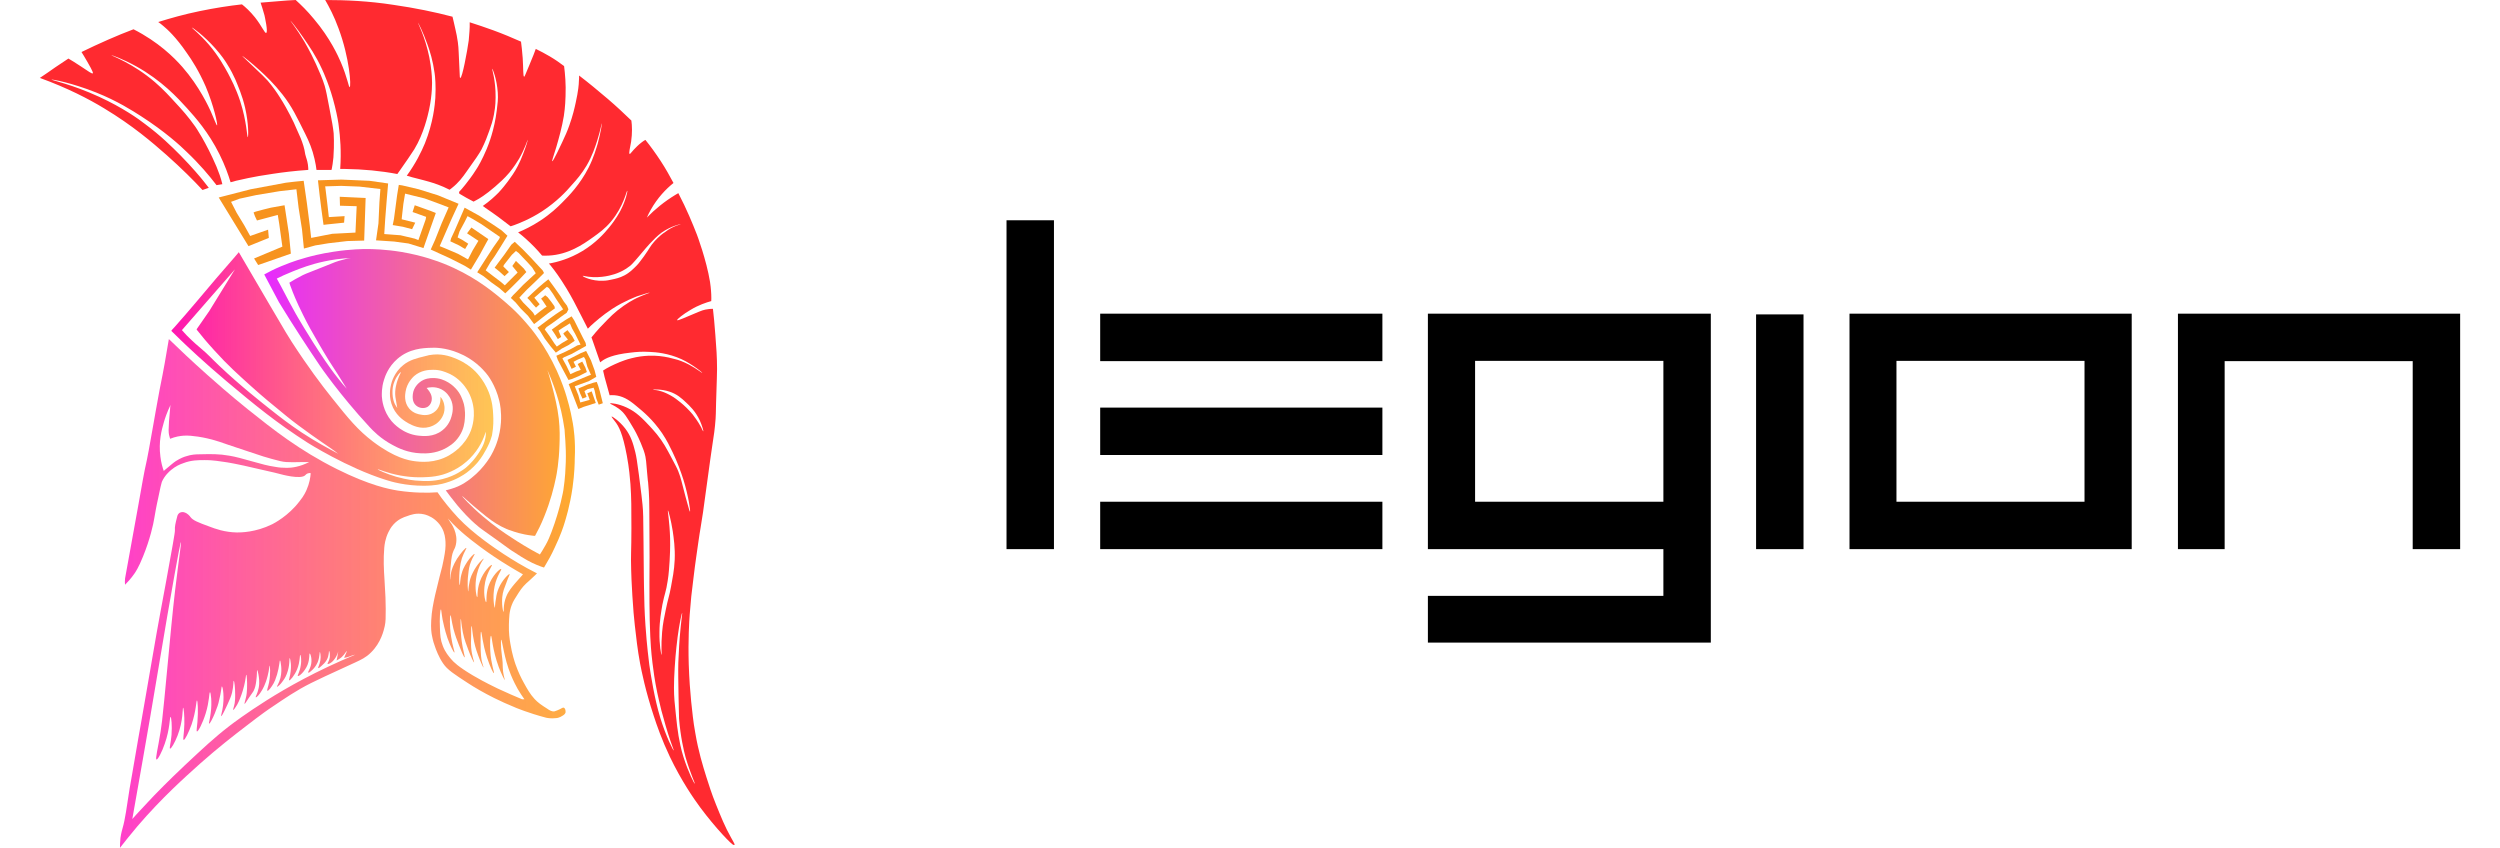 <svg xmlns="http://www.w3.org/2000/svg" viewBox="0 0 1000 350.3" width="115" height="39"><g fill="#F7931E"><path d="M94.3 94.9l.3 3.4-8.4 3.4-12.3-20.1c4.4-1.1 8.8-2.3 13.2-3.4 4.8-.9 9.6-1.8 14.5-2.7 2.5-.3 4.9-.6 7.4-.8l1.3 9 1.2 9.3.6 5.3 8.7-1.7 9.6-.5.5-10.9-6.9-.2-.1-3.7 10.7.5-.6 17.6-7 .2-7.7.9-5.5.9-4.7 1.3-.8-8-1.4-8.9-.9-7.6-7 .8-9.6 1.6-6.9 1.5-3.5 1.3 2.3 4.5 3.1 5.1 2.5 4.5 7.4-2.6z"/><path d="M102.9 96.6l-1.8-11.8c-1.9.3-3.7.7-5.6 1-2.1.5-4.1 1-6.2 1.6-.3.1-.7.2-1 .4.2.5.4 1.1.6 1.6.3.6.5 1.1.8 1.7l8.6-2.3.6 3.7.7 5.1.6 4.3-11.7 4.9 1.7 2.7 13.5-4.7-.8-8.2zm23-7.3l-.2 2.7-6.8.7-1.7.2-.9-6.6-.7-5.6-.7-6.2 9.7-.3 11.6.5 7.7 1.1-.6 7-.6 7.6-.4 6.3 6.7.5 5.9 1.4 1.5.6 3-8.5.2-1.1-5.6-2 .9-2.8 6.7 2.4 2 .8-2.3 6.5-2.8 8-6.2-1.9-5.9-.8-7.5-.5 1-7 .4-8.7.4-5.5-8.6-1-7.6-.3-6.6.2.9 7.4.6 5.3z"/><path d="M153.8 94.7l1.3-2.7-5.6-1.4.1-1.1.6-5.3.7-4.2 8.1 2 6 2.2 3.9 1.5-2.9 6.6-2.7 6.8-1.8 4 8.3 3.8 5.7 2.9 2.6 1.6 3.7-6.2 2.5-4.6 1-1.8-3.5-2.4-3.5-2.4-1.8 2.4 4.7 3.1-2.4 4-1.9 3.7-4.1-2.3-4.9-2.1-2.7-1.1 4.8-11 1.8-3.9 1.2-2.6-8.5-3.5-8-2.5-6.8-1.6-1.4-.2-.7 4.3-.7 5.3-.6 4.5-.5 2.5 4.2.7z"/><path d="M177 100.7l-1.3 2.2-2.5-1.5-3.6-1.7.3-1.2 1.4-3 3.3-7.6.9-2.1 6 3.3 5.3 3.4 4 2.7 2.4 2.2-2.9 4.7-2.4 3.8-1.7 2.4-2 3.4 3 2.3 3.3 2.5 1.6 1.4 5.3-5.3-2.2-2.7 1.5-2.1 3.3 3.2 1 1.4-3 3.2-3.2 3.2-2.5 2.4-2.5-2.2-3.1-2.2-3.4-2.7-2.6-1.6 3-4.7 3.7-5.7 2.4-3.4.3-.8-3.8-2.6-3.9-2.7-3.7-2.2-2-1.1-1.2 2.4-2.1 3.9-.8 2.5 1.9 1z"/><path d="M193.8 112.4l-1.8 1.7-2.1-1.9-2-1.6 1.4-1.9 2.7-3.6 2.8-4 1.4-1.2 3.4 3.2 3.2 3.3 2.5 2.7 2.5 2.7.5 1-2.7 2.7-2.5 2.4-1.9 1.8-2 2.1-1.1 1.2 1.6 2 2.4 2.4 1.7 1.8.7 1.2 2.1-1.7 2-1.5.8-.5-1.6-2.4-.7-.9 1.7-1.4 1 .8 1.5 1.9 1.3 1.8.2.9-2.8 2-2.2 1.7-2.4 1.9-1.2.9-2.5-3.4-3-3-2.1-2.5-2-1.9.9-1.1 1.4-1.4 2.8-2.9 2.8-2.6 2.4-2.2-1.5-2.4-1.9-2.1-2.1-2.2-1.6-1.7-1.1-.8-1.7 1.6-1.5 1.9-1.8 2.3-.2.6z"/><path d="M206.2 126l-1.2 1.1-1.2-1.3-1.4-1.7-1-1 2-1.9 2.6-2.4 2.1-1.8 2-1.6 2 2.7 1.7 2.4 1.4 2 1.3 2.1 1.3 1.7.6 1.5-.7 1.4-2.4 1.7-1.6 1.2-2.5 1.8-1.8 1.2-.8 1 1.9 2.6 2.1 3.2 1 1.3 2.2-1.5 2.4-1.4-1.7-2.1-.2-.5 1.7-1.3 1.9 2.4 1.1 2-2.6 1.8-2.7 1.4-2.5 1.7-2.1-2.5-2.5-3.3-1.9-3.1-1.1-1.4 4.8-3.6 2.8-2 3-2-2.9-4.3-1.3-2.1-1.7-2.4-.8-.5-2.8 2.4-2.4 2.1 2.2 2.7z"/><path d="M225.4 151.9l-1.3-2.5-1.9 1 1.3 2.4-1.9.7-2.4 1.1-.5-1.1-1.1-2.3-1.7-3.1.7-.5 3-1.3 2.9-1.6 3.2-1.8-.2-1.2-1.3-2.5-1.6-3.2-1.8-3.6-1.1-1.7-2.2 1.3-2.3 1.5-3.7 2.7 1.3 1.9 1.2 2 1.4-.9-1.1-2.6 1.8-1.2 2.9-1.8.9 2.1 1.3 2.3 2.2 4.4-1.3.3-2.5 1.4-2.4 1.2-3.8 1.7.6 1.7 2.1 4 2.3 4.3 1.4-.4 2.9-1.2 3.3-1.7z"/><path d="M221.5 151.5l-1.8.9-1.3-2.8-.4-.9 2.2-1.1 3.3-1.7 2.2-.9 2 3.9 1.5 4.1.7 2.7-3.1 1.8-3.6 1.3-2.2.8 1.5 3.7.8 3 3.9-1.1-1-2.7 1.8-.8 1.7 4.8-5 1.6-2.2.9-1.7-4.4-2.3-5.9 3.2-1.4 5.3-2.2.7-.2-1.5-3.4-.8-3-.6-1-2.6 1.1-1.7.9z"/><path d="M225.9 164l-1.7.7-1-2.2-.7-2 3.8-1.6 2.5-.8 1.3-.3.6 1.6.7 2.4.7 2.8.5 2-1.7.6-1-2.6-.7-3.3-.4-1.1-2.5.6-1.3.8z"/></g><linearGradient id="a" gradientUnits="userSpaceOnUse" x1="32.9" y1="245.1" x2="217.1" y2="245.1"><stop offset="0" stop-color="#FF3FCA"/><stop offset="1" stop-color="#FF9715" stop-opacity=".8"/></linearGradient><path fill="url(#a)" d="M216.5 292.4c-.4-.1-.7.1-1.6.6-.4.2-1.5.7-2.2.9-1 .2-2-.3-3.1-1.1-2.5-1.6-3.7-2.4-5.2-4-1.9-2.1-2.9-3.9-4.5-6.8-1-1.8-2.2-4.2-3.4-7.6-.3-.9-1.4-4.1-2.1-8.5-.3-1.7-.7-4.4-.6-7.8.1-3 .1-5.4 1.2-8.2.6-1.6 1.4-2.7 2.2-4 1-1.6 2-3.2 3.7-4.8.9-.8 1.8-1.6 3.8-3.5l.7-.7c-5.8-2.9-10.4-5.8-13.8-8-3-2-12.3-8.1-18.8-15-3.5-3.7-6.8-8.1-6.8-8.1-.7-1-1.3-1.8-1.7-2.4-4 .3-9.7.3-16.4-.7-3.6-.6-11.6-2.1-25.2-8.9-15.6-7.8-26.4-16.4-36.8-24.7-7.1-5.7-14.6-12.3-16.7-14.2-6.5-5.8-11.9-10.9-15.9-14.8l-1.7 9.9c-.5 2.8-1.2 6.5-2.1 10.9-1.3 6.9-2.4 13.4-2.5 13.9-1.1 6.2-1.3 7.5-2 11.2-.7 3.9-.8 4-1.7 8.3-.3 1.4-.8 4.2-2.7 14.9-1.3 7.4-5.2 28.5-5.4 29.8-.1 1.1-.1 2 0 2.6 1-1 2.4-2.5 3.8-4.5.5-.7 1.8-2.6 3.6-7.1 2.9-7.1 4.3-13.4 4.7-16 .1-.4.3-1.6.6-3.4.3-1.5.5-2.7.9-4.4.9-4.4 1.4-6.6 1.6-7.1 1.2-2.7 3.1-4.3 3.8-4.9 1.9-1.6 3.8-2.4 5-2.8 3.3-1.3 6.2-1.3 8.9-1.3 1.2 0 3.3 0 7.7.7 1.7.2 5.8.9 13.8 2.8 3.2.8 6.5 1.4 9.8 2.3 0 0 8.5 2.4 10.3.4.1-.1.4-.5 1-.7.5-.2.9-.2 1.2-.1-.1 1.7-.5 4.2-1.7 6.9-.3.7-1.1 2.5-2.9 4.7-4.6 6.1-10.7 9.2-11.3 9.5-6.9 3.4-13 3.4-14.6 3.4-5.1-.1-8.9-1.5-11.5-2.5-4.4-1.6-6.7-2.5-7.7-3.9-.2-.3-1.1-1.5-2.5-1.9-.2-.1-1.2-.3-2 .2-.7.5-.9 1.2-1 1.7-.7 2.7-1 4-.9 5.5.1.7-1.2 7.7-3.7 21.5-2.5 13.7-2.4 12.6-3.9 21.2-.8 4.5-.8 4.5-4.9 28.3-2 11.2-1.9 11.2-2.6 14.8-2.2 13-3.4 19.6-3.6 20.8-1.2 7.8-1.9 13-2.9 16.4-.1.4-.6 2-.9 4.1-.2 1.8-.2 3.3-.2 4.1 1.7-2.2 4.2-5.3 7.2-8.9 10.4-12.1 19.7-20.3 25.8-25.8 7.8-6.9 14-11.7 19.1-15.6 6.2-4.8 9.5-7.1 10.6-7.8 5.2-3.5 9.9-6.8 16.3-10 1.7-.9 7.1-3.4 18-8.4 2.6-1.2 4.6-2.1 6.7-4.2 4.2-4.1 5.3-9.2 5.7-10.9.4-1.8.4-3.6.4-7.1 0-3.4-.1-5.2-.5-12-.3-4.4-.5-8.6-.1-13.3.1-1.2.4-3.7 1.7-6.4.4-.8 1-2 2.1-3.2 2-2.2 4.2-3 5.5-3.4 1.6-.6 4-1.5 7.1-.8.5.1 2.5.6 4.5 2.2.7.6 1.9 1.6 2.9 3.4 1.2 2.2 1.4 4.2 1.5 5.8.1 2.2-.1 3.9-.7 7-.4 2.3-.7 3.4-1.8 7.6-1 4.1-1.5 6.1-1.8 7.4-.8 3.7-1.4 6.6-1.6 10.4-.2 3.4.1 5.3.3 6.3.4 2.1.9 3.7 1.3 4.7.3.9 1.5 4.2 3.3 6.8 1.8 2.7 4.7 4.5 10.2 8.1 2.9 1.9 6.5 4 10.9 6.2 3 1.5 5.1 2.4 8.9 4 0 0 5.2 2.2 12.4 4.1.3.1 2.2.5 4.4.2.3 0 1.4-.2 2.6-1 .5-.3 1-.7 1.2-1.3.1-.9-.2-1.8-.7-2zm-114.4-99.1c-1.8 0-3.2-.1-4.8-.4-3.4-.5-5.7-1.2-8.6-2-5.3-1.5-7.9-2.2-10.3-2.6-4.5-.8-7.7-.7-12.2-.6-1.8 0-3.6.1-5.7.8-.8.2-2.4.8-4.3 2-1.2.8-2.4 1.9-4.1 3.3-.4.3-.7.6-.9.8-.5-1.4-1.1-3.4-1.4-6-.8-6.1.5-10.9 1.4-14 .5-1.8 1.4-4.4 2.8-7.3l-.1.6c-.5 4.8-.7 8.4-.7 9.8 0 1.6.3 2.6.5 3.2.1.2.1.3.1.4 2.2-.9 4.2-1.2 5.7-1.3 2-.1 3.6.1 5.8.4.7.1 2.7.4 5.8 1.2 2.3.6 3.6 1.1 6.8 2.2 2.9 1 5.8 1.9 8.7 2.9 5.6 1.9 7 2.3 9.2 2.9 2.9.8 4.4 1.2 6 1.3 1.5.1 3.4.1 7.3 0h2.2c-3.9 2-7.2 2.4-9.2 2.4zm-8.3 96c-8.7 5.5-14.1 9.6-15.4 10.6-6.5 5-11 9.3-18.4 16.2-1.2 1.1-7.7 7.3-12.9 12.7-1 1-3.8 4.1-7.2 7.7-.7.8-1.3 1.4-1.7 1.9 3.2-17.9 5.7-32.4 7.4-42.2 2-11.8 3.9-23.2 7-41.4 5.2-30 5.6-30.8 5.7-30.8.3.1-1.9 13-4 34.8-.6 5.9-1.6 17.3-2.9 30.4-.8 8.2-1.1 10.4-1.5 13-1.1 7.1-2.3 11.4-1.7 11.6.5.2 2.3-3.2 3.4-6.5 2.2-6.2 2-11.1 2.4-11.1.3 0 .7 3.5.4 7.5-.3 3.4-1 5.5-.6 5.6.4.2 2-2.5 3.1-5.4 2.4-6.2 2-11.5 2.3-11.5.2 0 .6 3.1.5 6.8-.1 4.2-.7 6.3-.3 6.5.5.2 2.1-3.1 3.3-6.4 1.9-5.6 1.9-9.9 2.2-9.9.3 0 .6 4.2.2 8.9-.2 2.5-.5 3.8-.2 3.9.5.2 2.4-3.5 3.6-7.4 1.6-5.1 1.4-8.8 1.8-8.8.3 0 .9 4 .3 8.5-.3 2.6-.9 4.4-.7 4.5.4.1 1.7-2.6 2.4-4.3.9-2.2 1.5-4 1.7-5.1 1-3.9 1-6 1.2-6 .4 0 1.2 4.7.2 9.7-.3 1.3-.6 2.5-.5 2.6.4.1 2.4-4.4 2.6-4.8 1-2.2 1.5-3.3 1.9-4.9.7-2.9.5-4.9.7-4.9.3 0 .6 3 .6 5.8 0 1.2 0 2.1-.2 3.4-.3 1.7-.8 2.7-.6 2.8.2.1 1-1.1 1.6-2.1.2-.4.9-1.6 1.8-4.2.4-1 .7-2.2 1.1-3.7.7-2.8.7-4.5.9-4.5.2 0 .4 2.9.3 5.7-.1 1.4-.1 2.4-.5 3.9-.3 1.4-.7 2.3-.5 2.4.1.1.6-.7 1.7-2.4 1.6-2.4 1.7-2.3 2-2.9.7-1.4.9-2.6 1.1-4.1.4-2.6.2-4.5.4-4.5s.4 1.4.5 1.7c.2 1.2.6 3.2.1 5.7-.5 2.4-1.4 3.6-1.2 3.8.3.2 1.6-1.2 2.5-2.8.3-.5 1.5-2.4 2.4-6 .7-2.7.7-4.3.8-4.3.2 0 .5 3.3-.2 7-.4 2-1 3.2-.7 3.4.4.2 1.7-1.5 2.6-3.1.3-.5.8-1.6 1.4-3.6 1-3.4 1-5.8 1.2-5.8.3 0 .4 1.9.5 2.3.1 1.1.2 2.8-.3 4.9-.6 2.3-1.6 3.5-1.4 3.6.2.2 1.5-1 2.3-2.2 1.1-1.4 1.6-2.7 1.7-3 1.4-3.5 1-6.6 1.2-6.6.2 0 .4 1.3.5 2.2.1.9.1 2.6-.3 4.8-.3 1.6-.6 2.1-.4 2.2.3.2 2.2-1.9 3.3-4.6 1.3-3.2 1-5.9 1.3-5.9.2 0 .6 2 .2 4.3-.4 2.8-1.5 4.2-1.2 4.4.4.3 2.8-1.7 4-4.6 1-2.6.6-4.7.9-4.7.3 0 1.2 2.6.4 5.2-.4 1.4-1.3 2.5-1 2.7.2.2.9-.4 1.1-.6 2-1.6 2.8-3.7 2.9-4 .8-2.2.6-3.9.8-3.9.1 0 .5 1.6.2 3.4-.3 1.9-1.1 3-.9 3.2.2.2 1-.5 1.5-1 .7-.6 1.4-1.3 2-2.3 1.1-1.9.8-3.7 1-3.7.2 0 .6 1.7.1 3.4-.3 1.1-.9 1.7-.7 1.9.3.2 1.4-.4 2.1-1.1.6-.6 1-1.2 1.3-1.7.3-.5.7-1.3 1-2.4-.2 1.3-.4 2.5-.7 3.8.5-.3 1.3-.7 2.1-1.4 1.3-1.2 1.9-2.5 2.1-2.5.1 0-.1.6-1.1 2.8.2 0 .7-.1 1.1-.2.8-.2 1.2-.4 2-.7.3-.1.8-.3 1.5-.4-16.1 6.7-28.1 13.5-36.5 18.8zm82.2-68c1.8 1.5 8.5 7 18.3 12.9 2.2 1.3 4 2.4 5.3 3.1-.1.1-.3.3-.5.6-1.4 1.5-2.6 3-3 3.4-.9 1.1-2.5 2.9-3.4 5.2-1.4 3.4-.9 6.3-1.1 6.3-.3 0-1.3-5.1.1-9.2 1-2.8 1.6-4.3 1.6-4.3.6-1.5.9-2 .8-2.1-.3-.2-3 2.3-4.5 5.8-.7 1.6-1 3.1-1.1 4.1-.5 2.5-.4 4-.5 4-.2 0-1.1-4.2-.1-8.9.9-4.4 3.1-6.9 2.7-7.1-.4-.3-3.8 2.7-5.3 7.2-1.1 3.5-.6 6.4-.9 6.5-.3 0-1.1-2.9-.7-6.4.5-5.4 3.4-8.8 3.1-9-.4-.2-3.5 2.6-5 6.9-1.3 3.6-.8 6.4-1.1 6.4-.3 0-1-3.5-.5-7.3.4-3.3 1.5-5.5 1.7-6 .8-1.7 1.6-2.5 1.5-2.6-.2-.1-2.8 2.3-4.5 5.8-.9 1.7-1.3 3.3-1.4 4.1-.5 2.2-.4 3.7-.5 3.7-.1 0-.5-3.2 0-7.1.2-1.9.4-3.5 1.2-5.4.7-1.8 1.6-2.9 1.4-3-.2-.2-1.8 1.4-3 3.2-1.4 2.1-2.1 3.9-2.2 4.5-.9 2.8-.7 5.1-.9 5.1-.2 0-.3-1.9-.2-4 .1-1.7.2-4.2 1.1-7.1.9-2.6 2-4 1.8-4.2-.3-.2-2.2 2-3.8 4.4-1.7 2.7-2.3 4.9-2.4 5.4-.5 2.1-.4 3.3-.5 3.3-.2 0 .2-8.2 1-10.8.2-.5.4-1.1.4-1.1.4-.7.8-1.6 1-2.6 1-4.6-1.8-8.6-2.5-9.5l-.8-1.3c2.7 3.1 5.4 5.4 7.4 7.1zm23.2 67.6c-2.7-1.1-6.1-2.6-10-4.4-5.4-2.6-8.7-4.5-10.4-5.5-6-3.6-7.8-5.4-8.9-6.7-1-1.2-2.4-2.8-3.4-5.4-1-2.5-1.1-4.5-1.2-7.4-.2-3.9.1-7.7.4-7.7.2 0 .2 1.4.7 4.2.2.9.8 4.1 2 7.6 1.1 3.1 2.6 6.1 2.9 6 .2-.1-.8-2.6-1.4-6.7-.7-4.6-.5-8.6-.2-8.7.2 0 .3 2.1 1.2 5.7.7 2.6 1.4 4.5 2.2 6.5.7 1.8 2.1 5.3 2.4 5.2.2-.1-.3-1.5-.8-4.2-.6-3.1-.7-5.5-.8-6.9-.1-2.3-.1-4.8 0-4.8.2 0 .2 2.3.9 5.7.6 3 1.5 5.1 2.3 7.3.9 2.4 2.1 5 2.3 5 .2-.1-.9-2.4-1.2-6.2-.1-1-.1-2.3 0-5 0-2.2 0-3.8.2-3.8s.2 2.6 1 6.4c.1.5.6 2.8 1.7 5.7.9 2.5 2.1 5.1 2.2 5 .1 0-.3-1-.7-2.6-.2-1.1-.5-2.5-.5-7.5 0-3.1 0-4.7.2-4.7.3 0 .5 4.7 2.5 10.8 1.2 3.6 2.5 6.4 2.8 6.3.3-.1-1.2-3.7-1.5-9.2-.2-3.2 0-6.2.3-6.2.4 0 .5 5.6 3.2 12.9 1.1 2.9 2.4 5.4 2.5 5.4.1 0-.4-1.3-.7-3.5-.2-1.4-.1-1.6-.2-3.8-.2-2.7-.4-3-.6-5.6 0-.5-.2-3.8 0-3.8s.5 1.9 1.1 4.7c.6 2.8 1.4 6.1 2.9 9.8 1.1 2.7 2.2 4.7 2.8 5.8 1 1.7 2 3.2 2.8 4.3h-1z"/><linearGradient id="b" gradientUnits="userSpaceOnUse" x1="54.2" y1="152.2" x2="187.4" y2="152.2"><stop offset="0" stop-color="#FF15B1"/><stop offset="1" stop-color="#FFB82A" stop-opacity=".8"/></linearGradient><path fill="url(#b)" d="M187.3 171.3c-.1-2.1-.3-5.3-1.8-9.2-2.2-5.6-5.7-8.8-6.6-9.6-.9-.8-3.2-2.7-6.5-4.1-1.9-.8-5.4-2.3-9.8-1.9-1.3.1-2.3.3-3.6.7-3.3.8-6.2 1.5-8.8 3.6-3.8 3-4.9 7.2-5.1 8.1-.3 1.3-1.2 5.2.8 9.5 1.9 4 5.2 5.8 6.4 6.5 1.5.8 4.9 2.6 8.7 1.5.6-.2 2.4-.7 3.9-2.3.4-.4 2.4-2.5 2.3-5.6 0-.5-.1-2.5-1.4-4.2l-.3-.3c0 .3.4 3.7-2.1 5.9-2.3 2.1-5.2 1.6-6.1 1.4-.7-.1-3-.5-4.7-2.5-2.2-2.6-1.7-5.8-1.5-7 .6-3.7 3-5.9 3.5-6.4 2.9-2.5 6.2-2.6 7.7-2.6 3-.1 5.2.9 6.4 1.4.8.3 3.6 1.6 6.1 4.5.6.7 2.6 3 3.7 6.7 1.9 6.2 0 11.4-.4 12.5-2.5 6.4-7.6 9.4-9.1 10.3-5.9 3.3-11.7 2.7-14.5 2.3-2-.3-7.8-1.2-16.8-8-6.3-4.8-10-9.3-17.1-18.2-4.1-5.1-9.9-12.8-16.5-23-.9-1.4-2.5-3.9-9.2-15.4-5.3-9.1-9.7-16.6-12.7-21.7l-1.6 1.9c-3.4 3.9-6.1 7-7.8 9-6.3 7.4-10.1 12.1-17.2 20.1-.6.6-1.1 1.2-1.3 1.5 1 1 2.4 2.4 4.2 4.1 2.2 2.1 9.2 8.8 18.6 16.7 11.9 10 20.7 17.2 33.5 25.4 0 0 16.4 10.4 32.4 15.4 2.1.7 8 2.4 15.5 2.4 4.8 0 7.6-.7 9.2-1.2 4.5-1.3 7.5-3.4 8.5-4.1 2.5-1.8 4.1-3.7 4.8-4.5 1.7-2.1 2.7-3.9 3.4-5.2.7-1.3 1.7-3.2 2.4-5.8.7-3.7.6-6.5.5-8.6zm-39.5-14.2c-.3.8-1.3 3.9-.9 6.9l.6 3.6c.1.4.1.8.2 1-.3-.4-.6-.9-1-1.6-1-2.1-1-4.1-1-5.2 0-.9.1-2.6.9-4.4.9-2.2 2.4-3.8 2.6-3.6.1 0-.7 1.2-1.4 3.3zm-39.6 21.6c-5.1-3.4-8.5-6-13.4-9.9-2.5-2-12-9.4-20.6-17.6-3.6-3.4-4.5-4.6-7.6-7.2-1.1-.9-3.2-2.7-5.8-5.3-.9-.9-1.6-1.8-2.1-2.3l21.9-25.1L70 128.5l-5.2 7.5v.2c1.7 2.2 4.2 5.2 7.4 8.7 5.4 6 9.9 10 15 14.6s8.8 7.6 14.3 12.1c6.3 5.2 15.6 11.5 18.4 13.4 1.5 1 2.6 1.9 3.4 2.5-3.9-2.1-9.2-4.9-15.1-8.8zm75.8 2.6c-.6 2.8-1.9 4.7-3.1 6.5-.9 1.3-2.5 3.5-5.2 5.7-.7.5-4 3.1-9.2 4.4-4.2 1.1-7.6.9-10.4.7-.7 0-4.2-.3-8.8-1.6-4.4-1.3-7.7-2.9-7.7-3.1.1-.2 3.8 1.6 9.5 2.6 1.8.3 4.9.8 8.9.7 3.1-.1 7.2-.2 11.9-2.4 3.8-1.7 6.4-4 7.7-5.3 4.1-4.1 5.9-8.6 6.6-11.1.1.7.1 1.7-.2 2.9z"/><linearGradient id="c" gradientUnits="userSpaceOnUse" x1="92.7" y1="168.6" x2="221.3" y2="168.6"><stop offset="0" stop-color="#E62AFF"/><stop offset="1" stop-color="#FFAC2A"/></linearGradient><path fill="url(#c)" d="M220.2 174.8c-.3-1.6-1-5.8-2.6-11-.7-2.4-2-6.2-4-10.6-4.8-10.5-10.6-17.5-12.5-19.6-4.5-5.3-8.6-8.6-11.1-10.7-4-3.3-11.6-9.4-23.2-14-2-.8-8.5-3.3-17.4-4.8-6.7-1.1-12-1.2-14.4-1.2-1.1 0-6.5 0-13.6 1.1-5.4.8-9.5 1.9-11.3 2.4-5.5 1.5-9.4 3.2-10.4 3.6-2.9 1.2-5.2 2.4-7 3.4l6.1 11.5c6.3 10.3 12.1 19.1 16.9 26.2 0 0 8.1 11.9 20.5 25.3 1.4 1.5 4.5 4.8 9.6 7.5 2.2 1.2 6.2 3.2 11.6 3.4 2.2.1 5.9.1 9.9-1.9 1.3-.7 4-2.1 6-5.2 1.9-2.9 2.2-5.6 2.3-7.3.3-3.5-.4-6.1-.6-6.6-.4-1.2-1.1-3.6-3.2-5.8-.7-.8-4.3-4.4-9.4-4.3-1.1 0-3.4.1-5.4 1.7-.5.4-2.6 2.1-2.9 5-.1.9-.3 3.2 1.3 4.6 1.2 1.1 3.2 1.5 4.8.6 1.4-.9 1.7-2.5 1.7-2.8.3-1.9-.9-3.6-1.6-4.4-.2-.3-.4-.5-.5-.6.7-.2 3.3-.8 6 .5 2.4 1.2 3.4 3.1 3.8 3.8 1.7 3.2.8 6.3.5 7.4-.3 1.2-1.3 3.9-3.8 5.8-3.6 2.9-8 2.4-9.9 2.2-6.5-.7-10.4-5.2-11.1-6-3.5-4.2-3.9-8.8-4-10.2 0-.7-.2-3.5.9-6.9.4-1.3 1.7-5.3 5.5-8.6 4.9-4.3 10.7-4.5 13.9-4.6 1.5-.1 6-.1 11.3 2.1 6.5 2.6 10.2 6.9 11.4 8.3.8.9 4 5.1 5.5 11.4.3 1.2 1 4.6.7 9.1-.4 5.7-2.2 9.9-3.2 11.9-.6 1.3-3.4 6.6-9 11-1.5 1.2-4.2 3.3-8.4 4.5-.9.3-1.6.4-2.2.6 1.2 1.6 2.8 3.8 4.8 6.2 2 2.3 4.6 5.4 8.6 8.7.5.5 2.8 2.1 7.3 5.3 5.9 4.3 6.6 4.8 7.5 5.3 4.5 3 7 4.3 9.4 5.3 1.2.5 2.3.9 3 1.1 1.4-2.3 3-5.1 4.5-8.4 2.3-4.8 3.6-8.7 4-10.1.4-1.3 2.2-6.9 3.3-14.6.8-5.7.9-10.2.9-11.8.4-7.5-.5-13-.8-14.8zm-116.3-55.7c.6 1.7 2.1 5.5 4.8 10.9 2.1 4.3 3.9 7.4 6.5 11.9 1.2 2 2.4 4.2 4.3 7.2 1.2 1.9 1.8 2.8 3.3 5.1 1.7 2.7 3.1 5 4 6.4-.8-.9-2-2.2-3.3-3.9-2.6-3.2-4.3-5.8-5.8-7.9-6.9-10.2-12.1-19.4-12.1-19.4-1.6-2.9-3.7-6.7-6-11.2l-1.7-3.1c1.6-.8 3.9-1.9 6.7-3 3-1.2 7.3-2.9 13-4.1 2.8-.6 6.5-1.2 10.9-1.4-.8.1-1.9.3-3.2.7-2.6.6-4.3 1.4-6.3 2.2-8.4 3.4-8.3 3.2-10.4 4.2-2.4 1.2-4.2 2.3-5.5 3.1.1.5.4 1.3.8 2.3zm113.4 71.8c-.1 2.4-.2 6.4-1 11.6 0 0-1.2 7.5-4.9 17.3-.7 1.8-1.4 3.6-2.5 5.5-.9 1.6-1.7 2.9-2.3 3.8-4.9-2.6-8.9-5.1-11.9-7.1-2.8-1.8-6.8-4.5-11.6-8.6-5.2-4.4-8.8-8.4-8.7-8.5.1-.1 2.7 2.5 7.7 6.6 3.6 3 5.7 4.5 8.5 6 1.6.8 2.9 1.4 4 1.7 1.3.5 4.5 1.6 8.8 2.1.5.1 1 .1 1.2.1 1.1-2 2.5-4.7 3.8-8 2.6-6.4 4-12 4.8-15.9.3-1.3 1.3-6.6 1.5-13.7.1-3 .2-6.4-.3-10.9-.6-5-1.6-8.9-2.8-13.5-.7-2.7-1.4-4.9-1.9-6.5 2.2 4.9 3.7 9.4 4.7 13 1.6 5.8 2.2 10.4 2.4 11.6 0 1.5.7 6.6.5 13.4z"/><path fill="#FF2A30" d="M285.7 346.3c-2.8-5-4.3-8.9-6.3-13.8-1.9-4.7-3-8.3-4-11.4-1.5-4.8-3.3-10.6-4.6-18.3-.9-4.9-1.2-8.5-1.7-13-.4-4-.8-9.3-1-15.4-.3-10.1.2-17.8.4-20.5.4-5.4.8-9.4 1.6-15.4.7-6 1.5-11 1.9-14 .9-6.4 1.1-6.6 2-12.8.7-4.8.6-4.7 1.8-13.1 1-7.6 1.6-11.4 1.9-13.6.8-5.2 1.2-7.8 1.5-12 .1-1.6.1-2 .2-6.6.3-11.1.4-10.5.4-13.9 0-5.1-.3-8.9-.7-14.1-.3-4.4-.7-8.1-1-10.8-.4 0-1 0-1.7.1-2.1.2-3.6.9-4.1 1.1-5.7 2.4-8.8 3.8-9 3.5-.2-.3 2.5-2.5 5.6-4.3 3.3-2 6.4-3 8.5-3.6 0-.6.1-1.6 0-2.8 0 0-.1-2.5-.5-5.1-1.5-9.2-5.4-19.5-5.4-19.5-1.8-4.6-4.2-10.5-7.7-17.2-.4.2-.8.5-1.2.7-4.6 2.8-8.5 6-11.8 9.4.4-1 1-2.1 1.6-3.2 2.8-5 6.3-8.6 9.4-11.1-1.5-2.8-3.2-5.9-5.3-9.1-2.1-3.2-4.2-6.1-6.3-8.7-.4.2-.9.5-1.4.9-.8.6-1.5 1.2-2 1.7-2.2 2.1-2.8 3.3-3.1 3.2-.5-.2.2-2.6.6-5.1.5-3.5.4-6.5.1-8.7-3-2.9-6.2-5.9-9.7-8.9-4.1-3.5-8.1-6.8-11.9-9.7 0 .6 0 1.5-.1 2.6 0 .8-.2 3.7-1.3 8.6-.5 2.3-1.2 5.4-2.6 9.3-.9 2.6-1.7 4.3-3 7.1-.4.8-3.7 8-4.1 7.8-.2-.1.5-2 1.7-5.9 1.1-3.8 2.3-8 3.1-12.8.1-.7.6-3.9.7-8.2.2-5-.2-9.2-.6-12.4-1.7-1.3-3.7-2.7-5.9-4-2-1.2-4-2.2-5.8-3.1-.2.6-.5 1.4-.9 2.4-.7 1.7-1.1 2.6-1.8 4.4-1.7 4-1.9 4.7-2.1 4.7-.5-.1-.3-3-.6-7.7-.2-2.9-.5-5.2-.7-6.8-3.6-1.6-7.4-3.2-11.5-4.7-3.3-1.2-6.6-2.3-9.7-3.3v1.9s-.1 2.8-.4 5.6c-.6 4.4-2.7 15.7-3.5 15.5-.2 0-.2-.4-.3-3-.4-7.4-.3-8.9-.7-11.8-.3-2-.6-3.7-1-5.3-.4-2-.9-3.8-1.2-5.2-7.2-1.9-15.4-3.6-24.4-4.9-10.3-1.6-19.9-2-28.2-2 1.6 2.8 3.7 6.7 5.5 11.7C128 24 128.7 35.8 128 36c-.4.1-.9-3.9-3.7-10.4-1-2.3-4.3-9.8-11.1-17.8-2.7-3.3-5.4-5.9-7.5-7.8-2.4.1-4.8.3-7.2.5-2.5.2-4.9.4-7.3.6.4 1.2 1 3 1.6 5.2.1.5 1.6 7 .7 7.3-.6.2-1.7-2.7-4.6-6.4-2-2.5-4-4.3-5.4-5.4-5.4.6-11.2 1.5-17.5 2.8-6.3 1.3-12 2.9-17.1 4.5.6.4 1.4 1 2.3 1.8 1.3 1.1 4.9 4.2 9.6 11.1 2 2.8 4.9 7.3 7.7 13.7 3.4 8 5.1 16 4.7 16.1-.2.1-1.2-2.6-2.6-5.8-.7-1.5-4.6-10.2-11.7-18.3-3.6-4.1-10-10.4-20.2-15.6-3.4 1.3-6.9 2.7-10.5 4.3-3.9 1.7-7.5 3.4-11 5.1.6.9 1.4 2.3 2.4 4 2.5 4.3 2.4 4.7 2.3 4.8-.4.3-1.8-.8-5-2.9-2.1-1.4-3.9-2.5-5.1-3.2l-5.4 3.6c-2.1 1.5-4.3 3-6.4 4.4 11.3 4.1 20.2 8.7 26.6 12.6C38.4 51.9 46.5 58.9 52.3 64c6.3 5.6 11.3 10.6 14.9 14.5l2.6-.9c-.5-.7-1.3-1.7-2.2-2.8-1.1-1.4-4.6-5.6-9.5-10.6-3.7-3.7-8.1-8.1-14.7-13-2.4-1.9-9.1-6.7-18.9-11.2-11.1-5.1-19.8-6.9-19.7-7.1.1-.2 8.4 1.3 18.4 5.3 8.8 3.5 15 7.5 18.6 9.8 9.8 6.3 16.4 12.3 18.8 14.7C66 67.8 70 72.6 73 76.5l2.4-.4c-.1-.5-.3-1.1-.5-1.9-.1-.5-.8-2.6-1.9-5.3-4.4-10.3-8.8-16.6-8.8-16.6-2.9-4.1-5.4-6.9-8.3-10-2-2.2-4.9-5.4-8.4-8.4-9.1-7.8-18-10.9-18-11.1.1-.1 4.7 1.5 10.3 4.6 10.6 5.9 17.1 13 21 17.3 3.5 3.9 8.8 9.8 13.4 19 2.3 4.6 3.7 8.6 4.6 11.6.5-.1 1.3-.3 2.2-.6 1.4-.3 6.9-1.7 15.4-2.9 3.9-.6 8.8-1.2 14.5-1.6v-.7c-.1-2.1-.6-3.6-.9-4.5-.7-2.2-.3-2-1.1-4.7-.7-2.3-1.4-4-2.9-7.2-.6-1.5-1.4-3.2-2.6-5.5-1-1.9-2.3-4.4-4.3-7.5-1.2-1.9-2.7-4.1-5-6.8-1.2-1.3-2.7-2.8-5.8-5.7-3.3-3.2-4.8-4.5-4.7-4.5.1-.1 3.7 2.7 7.4 6.1 2.4 2.2 5.7 5.3 9.3 9.9 3.9 5 5.8 9.1 9.3 16.1 1.7 3.4 3 6.5 3.9 10.5.4 1.8.7 3.4.8 4.5h6.2c.1-.2.1-.5.2-.9.1-.5.4-2.1.6-4.3.4-5.5.1-9.9.1-9.9-.2-2.1-.7-5-1.8-10.6-.9-4.8-1.4-7.3-1.9-9-1-3.2-2-5.4-3.6-9-.9-2-2.5-5.3-4.8-9.3-3.1-5.2-5.9-8.7-5.8-8.7.1 0 2.6 3 5.4 7.1 2.4 3.5 5.1 7.3 7.7 13 .6 1.3 3.3 7.1 5.3 15.3 1 4 1.5 7.1 1.6 8.2.6 4.4 1.1 10.4.6 17.7h1.9c7.6.1 14.9.8 21.7 2.1.2-.3.6-.8 1-1.4 2.4-3.4 4.8-6.9 6-8.8 4-6.6 5.6-14.1 6.1-16.3 1.4-6.5 1.3-11.6 1.2-12.7 0-1-.2-4.5-1.1-9.1-1.7-8.4-4.8-14.2-4.7-14.3.1 0 2.1 3.8 4 9.2 1 2.8 2.2 6.6 2.9 11.7.2 1.3.6 5.2.3 10.3-.2 2.7-.8 10-4.3 18.7-1.5 3.6-3.8 8.3-7.5 13.4.5.1 1.2.3 2.1.6 4.2 1.1 6.3 1.6 7.2 1.9 2 .6 4.9 1.5 8.4 3.3.2-.2.5-.4.9-.7 2.8-2.2 4.5-4.5 6.1-6.8 3.6-5 5.3-7.5 6.2-9.2 1.5-3 2.4-5.4 3.2-7.7.8-2.2 1.4-4 1.9-6.6.2-1.1.7-3.7.7-7.1.1-7.1-1.6-11.9-1.4-11.9.2 0 1.9 4.2 2.3 9.8.2 2.8-.1 4.8-.4 7.3-1 8.2-3.4 14.2-4.2 16.1-1.8 4.3-3.6 7.4-4.3 8.4-1.8 2.9-3.6 5.1-4.6 6.4-.9 1.2-1.8 2.1-2.5 2.9 0 .3.1.4.1.7 2 1.2 3.9 2.3 5.9 3.3.3-.2.8-.4 1.3-.7.8-.4 3.7-2.1 7.6-5.5 1.8-1.6 3.7-3.2 5.9-5.8 1.9-2.3 3.2-4.4 4-5.7 2.5-4.4 3.5-7.9 3.6-7.9.1 0-.7 2.8-1.9 5.8-.7 1.9-1.3 3.2-2.2 5-1.4 2.8-2.9 4.7-4.1 6.4-1 1.3-2.2 2.9-3.9 4.7-1.5 1.5-3.6 3.5-6.5 5.5.4.3.8.5 1.1.8 3.7 2.5 7.1 5 10.4 7.6.4-.1.9-.3 1.5-.5 1.9-.7 6.4-2.4 11.5-5.7 6.1-4 10-8.2 12.3-10.9 2.1-2.3 4-4.5 6.1-8 2.4-4.1 3.6-7.9 4.4-10.4 1.3-4.1 1.8-7.1 1.9-7.1.1 0-.5 4-1.7 8.4-.6 1.9-1.6 5.7-3.8 10-3.6 7-8 11.5-11 14.5-1.8 1.8-4.7 4.6-9 7.4-3.5 2.3-6.7 3.8-9.1 4.8 1 .8 2 1.6 3 2.5 2.7 2.4 5 4.8 6.9 7.1.6 0 1.6.1 2.7 0 8.1-.4 14.2-4.6 18.1-7.4 2.8-2 5.2-3.7 7.7-6.7 5.2-6.2 6.4-12.8 6.7-12.7.2.1-.6 4-2.8 8.2-.4.7-1.8 3.5-4.8 7.1-1.9 2.3-5.3 6.2-10.9 9.6-5.3 3.2-10.4 4.6-13.9 5.2.2.2.5.5.8.9 1.7 2.1 3.7 4.8 6.5 9.4 2.3 3.8 3.7 6.6 6 11.1 1.2 2.3 2.1 4.2 2.8 5.5.3-.3.7-.6 1.1-1.1 2-1.8 4.9-4.4 9-7.1 5.1-3.3 9.4-4.8 10.3-5.2 2.6-.9 5.2-1.6 5.2-1.5 0 .1-2.3.8-5.3 2.2-1.3.6-4.5 2.3-8.1 5.2-1.6 1.3-2.6 2.3-4.1 3.8-1.8 1.8-4.1 4.2-6.6 7.3.1.4.3.7.4 1.1 1.1 3.1 2.2 6.2 3.2 9.2.2-.1.4-.3.8-.6 1.4-1 4.3-2.6 11.7-3.4 2.4-.3 4.8-.5 8-.3 2.5.1 7.6.5 13.1 3 .5.2 2.5 1.2 4.9 2.8 2.1 1.4 3.8 2.8 3.7 2.9-.1.1-2.2-1.7-5.6-3.5-2.3-1.2-4.3-1.9-5.6-2.2-1.4-.4-3.7-1-6.6-1.3-2.1-.2-6.4-.4-11.4.9-2.2.5-3.8 1.2-4.9 1.6-2.9 1.2-5.3 2.4-6.9 3.5.2.9.4 1.7.6 2.6.7 2.6 1.4 5.2 2.1 7.6.5 0 1.2-.1 2.1 0 3.1.3 5.6 1.6 9 4.5 2.8 2.3 6.7 5.5 10.6 11.2 2 3 3.2 5.5 4.3 7.8 2 4.1 3.4 8 4.5 11.4 2.1 6.8 3 13.2 2.7 13.2-.2 0-1.1-3.6-1.9-6.4-1.6-5.9-1.7-7.2-2.9-10.2-.5-1.3-1.2-2.6-2.7-5.4-2.1-4-3.6-6.8-6.2-10-1.2-1.5-2.2-2.5-2.9-3.3-3-3.2-5.6-5.9-9.5-7.7-3.4-1.6-6.8-2-6.9-1.7-.1.2 1.6.7 3.5 2.1 2.4 1.7 3.5 3.7 5.9 7.7.7 1.1 2 3.5 3.3 6.6 1 2.4 1.5 3.7 1.9 5.6.2 1.1.3 1.6.7 6.7.3 3.5.3 3.2.4 3.9.5 5.1.5 9.8.5 11.3 0 6.5.1 13.1.1 19.6-.1 15.2-.1 24.1.3 32.8.1 2.1.3 6 .9 10.9.5 4.1 1 7.2 1.3 8.8.9 5 1.9 8.7 2.4 10.9 1.3 4.8 2.4 8.5 2.7 9.4 1.5 4.7 2.5 7 2.4 7.1-.2.1-3.2-5.8-5.5-13.3-1.4-4.6-2.2-8.4-3-12.5-.8-4.2-1.3-7.5-1.6-9.6-.2-1.7-1-7.6-1.6-16.4-.4-5.8-.5-10-.6-15.9 0-1.6-.1-3.4-.2-18.8-.1-10.2-.1-11.8-.4-15-.1-1.6-.6-5.2-1.5-12.4-.8-5.9-1-7.3-1.5-9.4-.9-3.6-1.8-6.7-4.2-9.8-2.3-3-5.4-5.1-5.6-4.9-.1.1.8 1.2 1.4 2 1.6 2 3.2 5 4.9 14.1 1 5.3 1.3 9.5 1.5 11.8.4 5.7.4 10 .4 18.3 0 9.5-.3 10.6-.1 17.1 0 1.6.2 5.6.5 10.8.3 5.2.7 9.4 1 12.1.6 5.2 1.1 10 2.2 15.9.6 3.1 2.2 11.2 5.6 21.5 1.3 4 3.3 9.8 6.7 17 4.8 10 9.8 17.2 12.6 21 6.1 8.2 13.3 15.8 13.8 15.4.8.2.1-.8-1-2.8zM84.8 44.5c1.5 6.5 1.4 12.1 1.1 12.2-.3 0-.4-6.4-3.1-14.8-1.8-5.5-3.9-9.4-5.1-11.7-1.5-2.7-3.8-7-7.9-11.8-3.9-4.5-7.1-6.9-7-7 .1-.2 5 3.3 9.7 8.6 2.5 2.8 4.1 5.2 4.7 6.2 1.8 2.8 2.8 5 3.6 6.7 1 2.5 2.8 6.4 4 11.6zm169 55.4c-1.7 1.9-1.7 2.5-4.2 6-1.4 1.8-2 2.8-3 3.8-1.3 1.3-2.8 2.9-5.1 4.1-1.9 1-3.7 1.4-5.2 1.7-.9.2-2.2.5-3.7.5-4.5.2-8.4-1.7-8.3-2 0-.2 1.5.4 4.3.5 5.2.2 9.1-1.3 9.9-1.6 1.2-.5 3.2-1.3 5.3-3 .4-.3 1-.8 3.8-4.1 2.9-3.4 3-3.6 4.3-5 1.6-1.7 3-3.2 5-4.7 4-2.8 8-3.6 8-3.5 0 .1-3.3.7-6.6 3.3-2.4 1.5-4.4 3.9-4.5 4zm8 64.2c-3.8-2.4-6.4-2.8-7.1-2.9-.7-.1-1.4-.1-1.4-.2s3.5-.3 6.8.8c3.1 1 5 2.7 6.9 4.5 1.4 1.3 3.9 3.6 5.7 7.5.9 2 1.6 4.4 1.4 4.4-.1 0-.5-.8-.9-1.7-1.3-2.4-2.6-4.1-3.5-5.3-3.4-4.1-7.3-6.7-7.9-7.1zm-3.2 87.9c-.6 2.9-1.2 5.6-1.5 9.2-.5 5.7-.1 9.4-.2 9.4-.2 0-1-4.2-.9-9.4 0-4.9.8-8.8 1.2-11.3 1-5 1.5-5.2 2.2-9.9.5-3.1.6-5.5.8-8.2.1-2.1.3-5.3.2-9.3-.2-7.1-1.1-11.6-.9-11.6.2 0 1.3 4.1 2 8.6.4 2.9 1 6.7.8 11.8-.2 4.4-.9 7.7-1.5 11-.8 4.4-1.2 4.7-2.2 9.7zm12 71.8c-.2.1-2.7-4.8-4.7-11.1-1.1-3.5-1.6-6.4-2-8.6-.5-2.9-.7-5-1.1-8.7-.5-4.6-.8-7.4-.8-11.2 0-2.8.1-4.8.3-8.3.4-6.8 1.1-11.7 1.2-12.7.7-5.3 1.7-10 1.9-10 .1 0-.5 3.8-1 9.9-.1 1.1-.4 5.3-.6 10.7-.1 4.1 0 7.5.1 14.4.1 5.1.2 7.6.2 8.7.6 7.6 2 13.4 2.7 16 2 6.8 4 10.8 3.8 10.9z"/><path d="M419 226.9h-19.6V91H419v135.9zm135.7-77.7H438.1v-19.6h116.6v19.6zm0 38.8H438.1v-19.6h116.6V188zm0 38.9H438.1v-19.6h116.6v19.6zm135.6 38.6H573.5v-19.3h97.3v-19.3h-97.3v-97.3h116.9v135.9zm-19.5-58.2v-58.2H593v58.2h77.8zm57.9 19.6h-19.6v-97h19.6v97zm135.6 0H747.7v-97.3h116.6v97.3zm-19.5-19.6v-58.2h-77.7v58.2h77.7zm57.9 19.6h-19.3v-97.3H1000v97.3h-19.6v-77.7h-77.7v77.7z"/></svg>